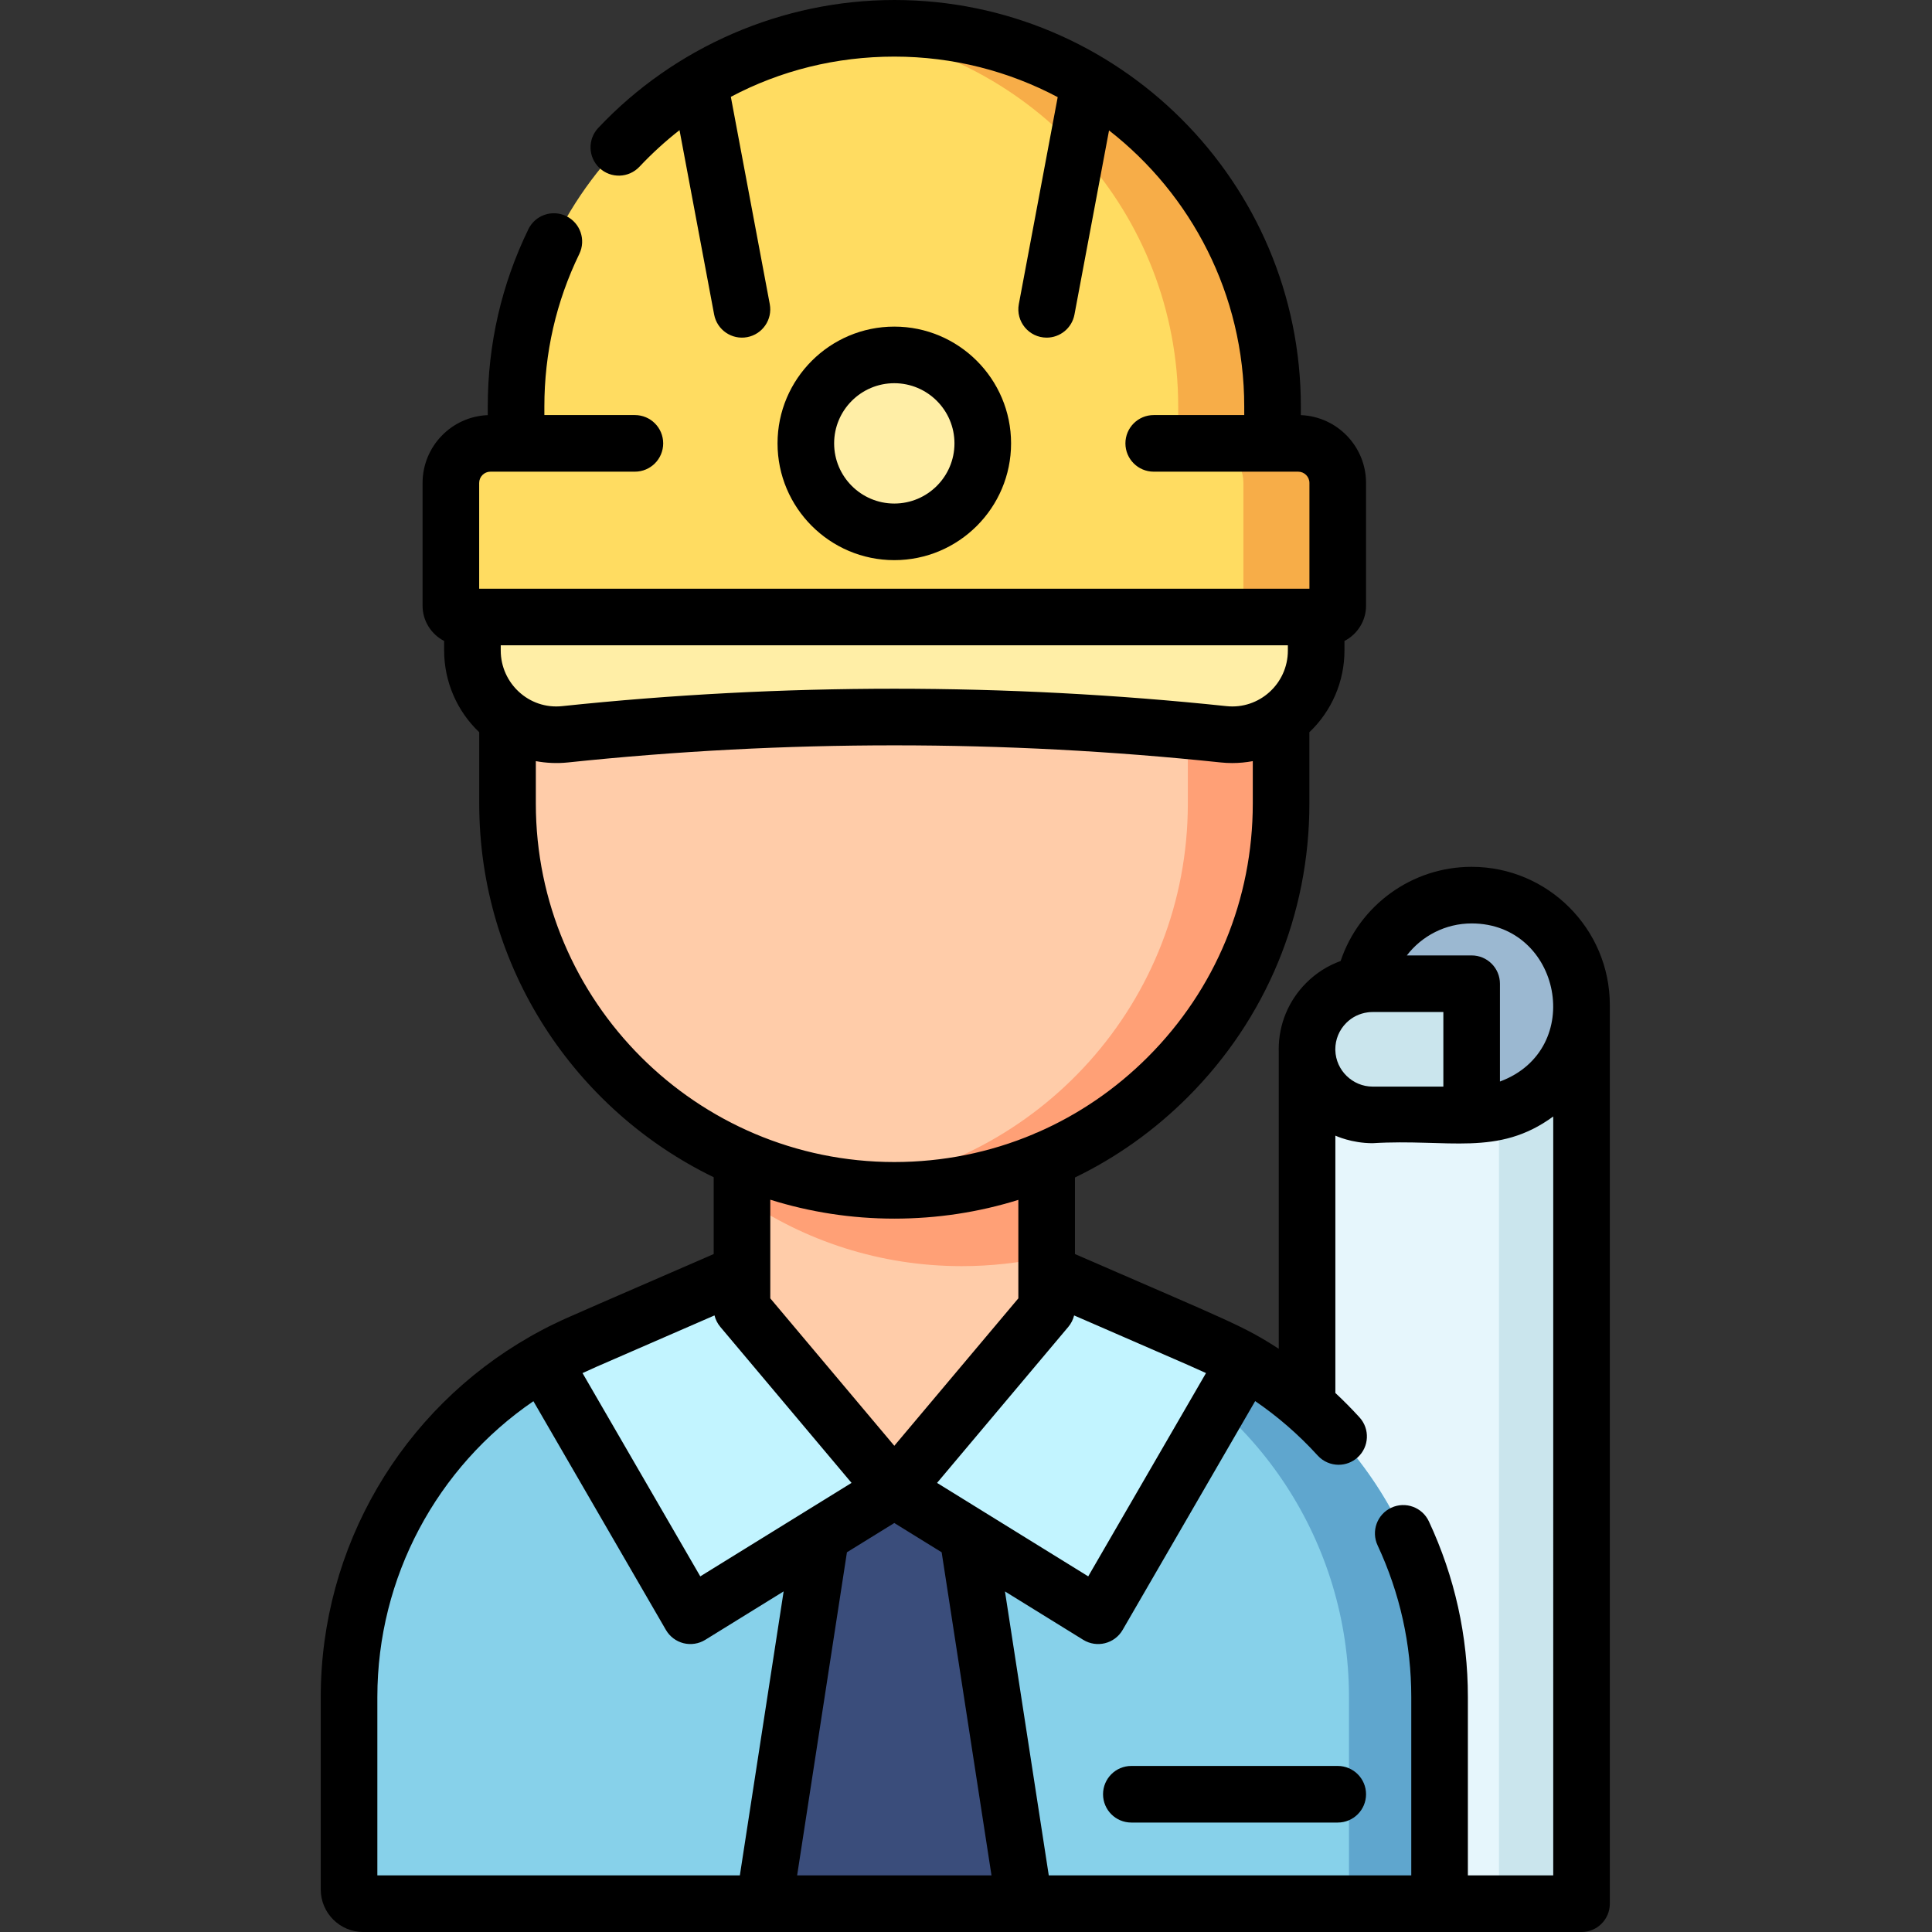 <svg height="512pt" viewBox="-85 0 512 512.002" width="512pt" xmlns="http://www.w3.org/2000/svg"><rect x="-85" y="0" width="512" height="512.002" fill="#333333" stroke="none"/><path d="m334.121 266.34v238.16h-72.742v-226.422zm0 0" fill="#e6f6fc"/><path d="m312.246 269.871v234.629h21.875v-238.16zm0 0" fill="#cae5ed"/><path d="m334.117 266.34c0 16.082-13.035 29.121-29.121 29.121-16.082 0-29.117-13.039-29.117-29.121 0-16.082 13.035-29.121 29.117-29.121 16.086 0 29.121 13.039 29.121 29.121zm0 0" fill="#9bb8d1"/><path d="m278.754 260.699h26.242v34.762h-26.242c-9.598 0-17.379-7.781-17.379-17.383 0-9.598 7.781-17.379 17.379-17.379zm0 0" fill="#cae5ed"/><path d="m175.434 329.879h-46.867l-59.469 25.879c-37.402 16.273-61.594 53.184-61.594 93.977v51.004c0 2.078 1.684 3.762 3.762 3.762h281.469c2.078 0 3.762-1.684 3.762-3.762v-51.004c0-40.793-24.191-77.703-61.594-93.977zm0 0" fill="#87d1ea"/><path d="m234.902 355.758-59.469-25.879h-24l59.469 25.879c37.402 16.273 61.594 53.184 61.594 93.977v51.004c0 2.078-1.684 3.762-3.762 3.762h24c2.078 0 3.762-1.684 3.762-3.762v-51.004c0-40.793-24.191-77.703-61.594-93.977zm0 0" fill="#5fa6ce"/><path d="m137.945 371.902h28.109l20.441 132.598h-68.992zm0 0" fill="#3a4d7b"/><path d="m58.957 360.867 39.008 67.328 54.023-33.398v-64.918h-23.43c-63.664 27.773-61.301 26.398-68.621 30.406 0 0-.02.02-.039.039-.297.148-.707.398-.941.543zm0 0" fill="#c2f4ff"/><path d="m245.016 360.867-39.008 67.328-54.023-33.398v-64.918h23.43c63.664 27.773 61.301 26.398 68.621 30.406 0 0 .02.02.039.039.297.148.707.398.941.543zm0 0" fill="#c2f4ff"/><path d="m111.629 267.922v78.891l40.371 47.984 40.371-47.984v-78.891zm0 0" fill="#ffcca9"/><path d="m111.629 317.398c16.539 11.441 36.609 18.145 58.242 18.145 7.73 0 15.262-.855 22.5-2.477v-65.145h-80.742zm0 0" fill="#ffa076"/><path d="m49.504 149.215v63.738c0 56.609 45.887 102.496 102.496 102.496 56.605 0 102.496-45.887 102.496-102.496v-63.738zm0 0" fill="#ffcca9"/><path d="m229.789 149.215v63.738c0 52.43-39.359 95.66-90.141 101.762 4.047.484 8.172.734 12.352.734 56.609 0 102.496-45.887 102.496-102.496v-63.738zm0 0" fill="#ffa076"/><path d="m252.238 115.375v-7.637c0-55.359-44.879-100.238-100.238-100.238s-100.238 44.879-100.238 100.238v7.637c0 1.172-.949 2.125-2.121 2.125h-4.668c-5.793 0-10.488 4.695-10.488 10.484v32.531c0 1.656 1.344 3 3 3h229.031c1.656 0 3-1.344 3-3v-32.531c0-5.789-4.695-10.484-10.488-10.484h-4.668c-1.172 0-2.121-.953-2.121-2.125zm0 0" fill="#ffdc61"/><path d="m259.027 117.5h-4.668c-1.172 0-2.125-.953-2.125-2.125v-7.637c.004-55.359-44.875-100.238-100.234-100.238-4.234 0-8.406.262-12.5.773 49.461 6.152 87.738 48.336 87.738 99.465v7.637c0 1.172.949 2.125 2.121 2.125h4.668c5.793 0 10.488 4.695 10.488 10.484v35.531h22c1.656 0 3-1.344 3-3v-32.531c0-5.793-4.695-10.484-10.488-10.484zm0 0" fill="#f7ad48"/><path d="m175.445 117.5c0 12.949-10.496 23.445-23.445 23.445s-23.445-10.496-23.445-23.445 10.496-23.445 23.445-23.445 23.445 10.496 23.445 23.445zm0 0" fill="#ffeea6"/><path d="m64.754 194.594c58.164-6.125 116.328-6.125 174.492 0 13.137 1.383 24.555-8.984 24.555-22.191v-8.891h-223.602v8.891c0 13.207 11.418 23.574 24.555 22.191zm0 0" fill="#ffeea6"/><path d="m305 229.719c-15.891 0-29.789 10.242-34.719 24.957-3.402 1.223-6.504 3.191-9.133 5.82-4.691 4.707-7.277 10.953-7.277 17.582 0 .207.004.414.012.617v78.75c-9.469-6.129-12.676-7.129-54.012-25.109v-20.281c10.953-5.301 21.055-12.461 29.914-21.32 20.773-20.773 32.215-48.398 32.215-77.785v-18.902c5.922-5.621 9.297-13.461 9.297-21.645v-2.543c3.391-1.742 5.719-5.277 5.719-9.344v-32.531c0-9.68-7.688-17.598-17.277-17.973v-2.273c0-59.586-48.488-107.738-107.738-107.738-29.617 0-58.207 12.387-78.465 33.906-2.84 3.016-2.695 7.766.32 10.602 3.016 2.84 7.762 2.695 10.602-.32 3.328-3.535 6.879-6.773 10.621-9.699l9.176 48.871c.766 4.07 4.684 6.754 8.758 5.988 4.07-.766 6.75-4.684 5.984-8.754l-10.316-54.934c13.16-6.973 27.91-10.66 43.32-10.66 15.629 0 30.367 3.887 43.301 10.742l-10.301 54.848c-.867 4.625 2.688 8.887 7.379 8.887 3.539 0 6.688-2.516 7.363-6.117l9.164-48.801c21.789 16.984 35.828 43.473 35.828 73.18v2.258h-23.988c-4.141 0-7.5 3.359-7.5 7.5 0 4.145 3.359 7.5 7.5 7.5h38.281c1.645 0 2.984 1.344 2.984 2.988v28.027h-220.027v-28.027c0-1.645 1.34-2.988 2.988-2.988h38.277c4.145 0 7.5-3.355 7.5-7.5 0-4.141-3.355-7.5-7.5-7.5h-23.988v-2.258c0-14.184 3.117-27.793 9.262-40.449 1.809-3.727.254-8.215-3.473-10.023-3.727-1.809-8.215-.254-10.023 3.473-7.145 14.715-10.766 30.527-10.766 47v2.273c-9.59.375-17.277 8.293-17.277 17.973v32.531c0 4.066 2.324 7.602 5.715 9.344v2.543c0 8.184 3.383 16.027 9.301 21.648v18.898c0 43.508 25.391 81.199 62.133 99.031v20.355c-7.918 3.441-14.297 6.211-19.484 8.465-8.66 3.758-14.035 6.09-17.691 7.715l-.848.367c-1.473.641-2.926 1.312-4.359 2.012-2.035.973-3.375 1.703-5.414 2.82-.062.035-.121.066-.18.102-.23.125-.445.254-.641.367-34.07 19.402-55.516 55.734-55.516 95.547v51.012c0 6.207 5.051 11.262 11.262 11.262h322.859c4.141 0 7.5-3.359 7.5-7.5v-238.164c0-20.191-16.43-36.621-36.621-36.621zm0 15c23.668 0 30.391 33.402 7.5 41.898v-25.918c0-4.141-3.355-7.5-7.5-7.5h-17.176c3.988-5.199 10.262-8.48 17.176-8.48zm-33.234 26.375c1.543-1.543 3.492-2.512 5.695-2.809.398-.059.82-.086 1.293-.086h18.75v19.762h-18.75c-5.309 0-9.738-4.316-9.875-9.621 0-.066-.004-.129-.008-.191v-.066c0-2.637 1.031-5.121 2.895-6.988zm-96.207 129.453c-.121-.078-.242-.152-.363-.227l-11.867-7.336 34.781-41.344c.746-.887 1.27-1.926 1.543-3.035 3.039 1.324 5.816 2.527 8.359 3.633l21.754 9.469c2.09.922 3.617 1.605 4.836 2.172l-31.211 53.875zm-74.977 17.207-31.207-53.871c.988-.461 2.176-.996 3.691-1.672l31.281-13.613c.273 1.109.797 2.152 1.543 3.039l34.777 41.344zm155.715-246.742v1.391c0 8.836-7.637 15.648-16.266 14.73-29.207-3.074-58.621-4.613-88.031-4.613-29.414 0-58.824 1.539-88.031 4.613-8.82.938-16.27-6.102-16.27-14.73v-1.391zm-199.297 41.938v-11.242c2.793.52 5.668.645 8.539.344 57.371-6.039 115.551-6.039 172.922 0 1.027.109 2.059.164 3.086.164 1.836 0 3.664-.176 5.453-.508v11.242c0 25.379-9.883 49.234-27.824 67.18-8.531 8.531-18.406 15.242-29.145 19.934-.418.137-.82.309-1.207.516-11.504 4.836-23.969 7.371-36.824 7.371-52.383 0-95-42.617-95-95zm95 110c11.316 0 22.367-1.695 32.871-4.969v19.125.074c-.004.074 0 .148 0 .223v6.672l-32.871 39.074-32.867-39.074v-6.676c0-.098 0-.199 0-.297v-19.168c10.383 3.258 21.422 5.016 32.867 5.016zm-137 126.781c0-31.742 15.781-60.918 41.355-78.398l35.117 60.617c1.016 1.754 2.695 3.02 4.66 3.516 1.965.492 4.047.168 5.77-.895l20.77-12.836-11.605 75.266h-96.066zm111.246 47.27 13.199-85.633 12.551-7.754 12.551 7.758 13.207 85.629zm200.375 0h-22.621v-47.27c0-16.188-3.477-31.848-10.332-46.543-1.75-3.754-6.215-5.379-9.969-3.625-3.754 1.75-5.375 6.215-3.625 9.969 5.922 12.695 8.926 26.219 8.926 40.199v47.27h-96.066l-11.609-75.254 20.742 12.824c3.562 2.199 8.293 1.074 10.438-2.621l35.129-60.645c5.871 4.012 11.445 8.801 16.562 14.422 1.48 1.625 3.512 2.453 5.547 2.453 1.805 0 3.609-.648 5.047-1.953 3.066-2.789 3.289-7.535.5-10.598-2.055-2.258-4.191-4.418-6.406-6.48v-68.188c.145.043 4.258 2 9.871 2 19.969-1.242 33.199 3.676 47.867-7.082zm0 0"/><path d="m269.516 467.996h-54.699c-4.145 0-7.5 3.359-7.5 7.5 0 4.145 3.355 7.5 7.5 7.5h54.699c4.141 0 7.5-3.355 7.5-7.5 0-4.141-3.359-7.5-7.5-7.5zm0 0"/><path d="m182.945 117.5c0-17.066-13.883-30.945-30.945-30.945-17.066 0-30.945 13.879-30.945 30.945 0 17.062 13.879 30.945 30.945 30.945 17.062 0 30.945-13.883 30.945-30.945zm-46.891 0c0-8.793 7.152-15.945 15.945-15.945s15.945 7.152 15.945 15.945-7.152 15.945-15.945 15.945-15.945-7.152-15.945-15.945zm0 0"/></svg>